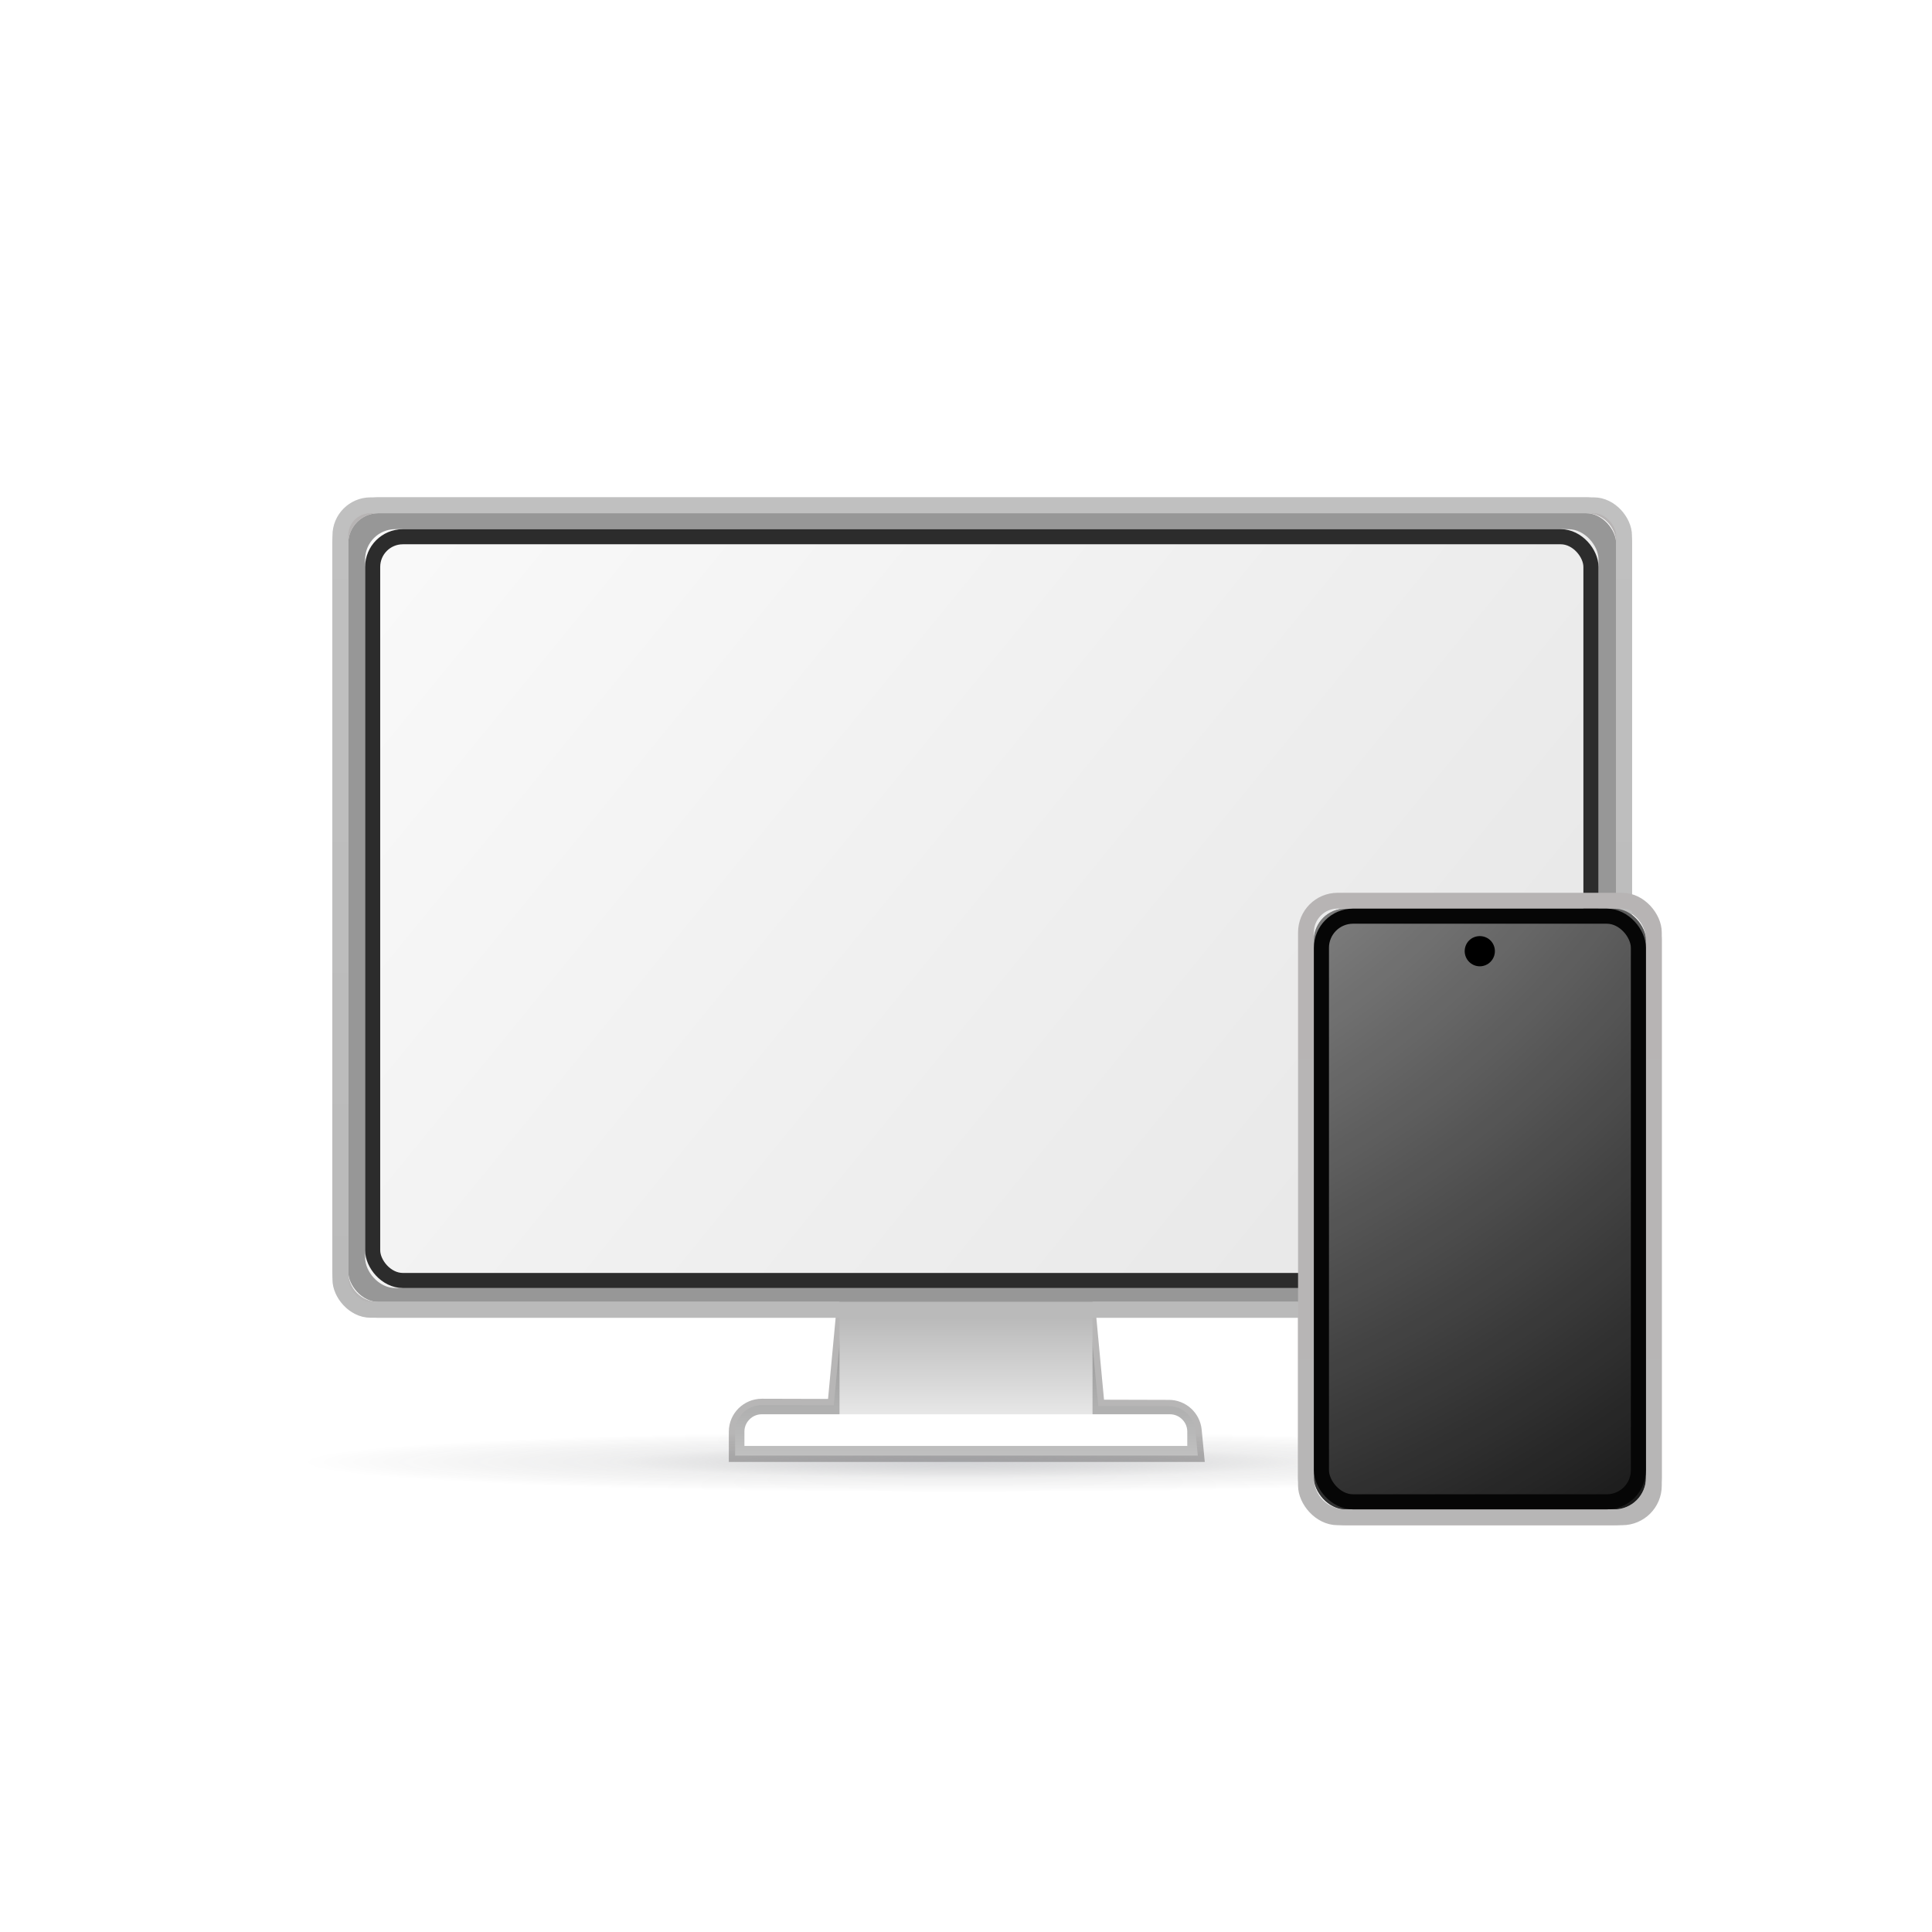 <svg width="64" height="64" viewBox="0 0 64 64" fill="none" xmlns="http://www.w3.org/2000/svg" xmlns:xlink="http://www.w3.org/1999/xlink">
	<desc>
			Created with Pixso.
	</desc>
	<defs>
		<filter id="filter_3_1858_dd" x="-12.337" y="-6.874" width="90.734" height="80.748" filterUnits="userSpaceOnUse" color-interpolation-filters="sRGB">
			<feFlood flood-opacity="0" result="BackgroundImageFix"/>
			<feColorMatrix in="SourceAlpha" type="matrix" values="0 0 0 0 0 0 0 0 0 0 0 0 0 0 0 0 0 0 127 0" result="hardAlpha"/>
			<feOffset dx="0" dy="0"/>
			<feGaussianBlur stdDeviation="7.783"/>
			<feComposite in2="hardAlpha" operator="out" k2="-1" k3="1"/>
			<feColorMatrix type="matrix" values="0 0 0 0 0.945 0 0 0 0 0.192 0 0 0 0 0.275 0 0 0 1 0"/>
			<feBlend mode="normal" in2="BackgroundImageFix" result="effect_dropShadow_1"/>
			<feBlend mode="normal" in="SourceGraphic" in2="effect_dropShadow_1" result="shape"/>
		</filter>
		<filter id="filter_3_1864_dd" x="10" y="46.857" width="44" height="3.142" filterUnits="userSpaceOnUse" color-interpolation-filters="sRGB">
			<feFlood flood-opacity="0" result="BackgroundImageFix"/>
			<feBlend mode="normal" in="SourceGraphic" in2="BackgroundImageFix" result="shape"/>
			<feGaussianBlur stdDeviation="0" result="effect_layerBlur_1"/>
		</filter>
		<filter id="filter_3_1869_dd" x="27.81" y="39.526" width="8.381" height="8.379" filterUnits="userSpaceOnUse" color-interpolation-filters="sRGB">
			<feFlood flood-opacity="0" result="BackgroundImageFix"/>
			<feBlend mode="normal" in="SourceGraphic" in2="BackgroundImageFix" result="shape"/>
			<feColorMatrix in="SourceAlpha" type="matrix" values="0 0 0 0 0 0 0 0 0 0 0 0 0 0 0 0 0 0 127 0" result="hardAlpha"/>
			<feOffset dx="0" dy="-1"/>
			<feGaussianBlur stdDeviation="0.667"/>
			<feComposite in2="hardAlpha" operator="arithmetic" k2="-1" k3="1"/>
			<feColorMatrix type="matrix" values="0 0 0 0 0.788 0 0 0 0 0.788 0 0 0 0 0.796 0 0 0 1 0"/>
			<feBlend mode="normal" in2="shape" result="effect_innerShadow_1"/>
		</filter>
		<clipPath id="clip3_11">
			<rect id="终端设备" width="64" height="64" fill="white" fill-opacity="0"/>
		</clipPath>
		<linearGradient x1="19.128" y1="19.319" x2="47.249" y2="44.751" id="paint_linear_3_1858_0" gradientUnits="userSpaceOnUse">
			<stop stop-color="#EBEBEB"/>
			<stop offset="1" stop-color="#D6D6D6"/>
		</linearGradient>
		<radialGradient gradientTransform="translate(-47.511 -13.638) rotate(42.342) scale(103.654 244.281)" cx="0" cy="0" r="1" id="paint_radial_3_1858_1" gradientUnits="userSpaceOnUse">
			<stop stop-color="#FFFFFF" stop-opacity="0.902"/>
			<stop offset="1" stop-color="#FFFFFF" stop-opacity="0"/>
		</radialGradient>
		<linearGradient x1="33.03" y1="17" x2="33.03" y2="50" id="paint_linear_3_1858_2" gradientUnits="userSpaceOnUse">
			<stop stop-color="#B7B4B4"/>
			<stop offset="1" stop-color="#B7B6B6"/>
		</linearGradient>
		<radialGradient gradientTransform="translate(31.763 48.429) rotate(90) scale(1.006 21.815)" cx="0" cy="0" r="1" id="paint_radial_3_1864_0" gradientUnits="userSpaceOnUse">
			<stop stop-color="#73757F" stop-opacity="0.314"/>
			<stop offset="0.525" stop-color="#37383C" stop-opacity="0.082"/>
			<stop offset="1" stop-color="#000000" stop-opacity="0"/>
		</radialGradient>
		<linearGradient x1="46.277" y1="43.715" x2="21.609" y2="43.579" id="paint_linear_3_1866_0" gradientUnits="userSpaceOnUse">
			<stop stop-color="#DBDBDB"/>
			<stop offset="0.34" stop-color="#C1C1C1"/>
			<stop offset="0.75" stop-color="#FFFFFF"/>
			<stop offset="1" stop-color="#EAEAEA"/>
		</linearGradient>
		<linearGradient x1="31.128" y1="48.999" x2="31.128" y2="41.936" id="paint_linear_3_1866_1" gradientUnits="userSpaceOnUse">
			<stop stop-color="#C8C8C8"/>
			<stop offset="1" stop-color="#808080"/>
			<stop offset="1" stop-color="#979797"/>
		</linearGradient>
		<linearGradient x1="32" y1="37.657" x2="32" y2="49.536" id="paint_linear_3_1869_0" gradientUnits="userSpaceOnUse">
			<stop stop-color="#A0A0A0"/>
			<stop offset="0.555" stop-color="#B4B4B4"/>
			<stop offset="1" stop-color="#FFFFFF"/>
		</linearGradient>
		<linearGradient x1="6.001" y1="0" x2="6.001" y2="4.167" id="paint_linear_3_1870_0" gradientUnits="userSpaceOnUse">
			<stop stop-color="#DBDBDB"/>
			<stop offset="1" stop-color="#FFFFFF"/>
		</linearGradient>
		<linearGradient x1="32.927" y1="43.128" x2="32.927" y2="17" id="paint_linear_3_1871_0" gradientUnits="userSpaceOnUse">
			<stop stop-color="#BABABA"/>
			<stop offset="1" stop-color="#C0C0C0"/>
		</linearGradient>
		<linearGradient x1="5.894" y1="5.644" x2="81.044" y2="66.955" id="paint_linear_3_1872_0" gradientUnits="userSpaceOnUse">
			<stop stop-color="#FFFFFF"/>
			<stop offset="1" stop-color="#D5D5D5"/>
		</linearGradient>
		<linearGradient x1="45.466" y1="31.497" x2="52.662" y2="46.834" id="paint_linear_3_1876_0" gradientUnits="userSpaceOnUse">
			<stop stop-color="#EBEBEB"/>
			<stop offset="1" stop-color="#D6D6D6"/>
		</linearGradient>
		<radialGradient gradientTransform="translate(28.414 11.622) rotate(65.032) scale(46.445 46.445)" cx="0" cy="0" r="1" id="paint_radial_3_1876_1" gradientUnits="userSpaceOnUse">
			<stop stop-color="#FFFFFF" stop-opacity="0.902"/>
			<stop offset="1" stop-color="#FFFFFF" stop-opacity="0"/>
		</radialGradient>
		<linearGradient x1="49.024" y1="30.099" x2="49.024" y2="50" id="paint_linear_3_1876_2" gradientUnits="userSpaceOnUse">
			<stop stop-color="#B7B4B4"/>
			<stop offset="1" stop-color="#B7B6B6"/>
		</linearGradient>
		<linearGradient x1="45.466" y1="31.497" x2="52.662" y2="46.834" id="paint_linear_3_1878_0" gradientUnits="userSpaceOnUse">
			<stop stop-color="#EBEBEB"/>
			<stop offset="1" stop-color="#D6D6D6"/>
		</linearGradient>
		<radialGradient gradientTransform="translate(33.75 13.533) rotate(66.512) scale(41.428 41.428)" cx="0" cy="0" r="1" id="paint_radial_3_1878_1" gradientUnits="userSpaceOnUse">
			<stop stop-color="#FFFFFF" stop-opacity="0.902"/>
			<stop offset="1" stop-color="#FFFFFF" stop-opacity="0"/>
		</radialGradient>
	</defs>
	<rect id="终端设备" width="64" height="64" fill="#000000" fill-opacity="0"/>
	<g clip-path="url(#clip3_11)">
		<g opacity="0">
			<rect id="矩形" x="8" y="8" width="48" height="48" fill="#D8D8D8" fill-opacity="1"/>
			<rect id="矩形" x="8.5" y="8.5" width="47" height="47" stroke="#979797" stroke-opacity="0" stroke-width="1"/>
		</g>
		<g filter="url(#filter_3_1858_dd)">
			<mask id="mask_3_1858" fill="white">
				<path id="合并" d="M12.537 17L52.537 17C53.089 17 53.537 17.448 53.537 18L53.537 30.1C54.087 30.132 54.523 30.588 54.523 31.146L54.523 48.952C54.523 49.531 54.054 50 53.476 50L44.571 50C43.992 50 43.523 49.531 43.523 48.952L43.523 43.128L35.742 43.128L36.095 46.889L38.72 46.897C39.013 46.897 39.257 47.12 39.285 47.411L39.333 47.905L24.667 47.905L24.667 47.428C24.667 47.114 24.923 46.859 25.238 46.859L27.907 46.867L28.258 43.128L12.537 43.128C11.985 43.128 11.537 42.68 11.537 42.128L11.537 18C11.537 17.448 11.985 17 12.537 17Z" clip-rule="evenodd" fill="" fill-opacity="1" fill-rule="evenodd"/>
			</mask>
			<path id="合并" d="M12.537 17L52.537 17C53.089 17 53.537 17.448 53.537 18L53.537 30.1C54.087 30.132 54.523 30.588 54.523 31.146L54.523 48.952C54.523 49.531 54.054 50 53.476 50L44.571 50C43.992 50 43.523 49.531 43.523 48.952L43.523 43.128L35.742 43.128L36.095 46.889L38.72 46.897C39.013 46.897 39.257 47.12 39.285 47.411L39.333 47.905L24.667 47.905L24.667 47.428C24.667 47.114 24.923 46.859 25.238 46.859L27.907 46.867L28.258 43.128L12.537 43.128C11.985 43.128 11.537 42.68 11.537 42.128L11.537 18C11.537 17.448 11.985 17 12.537 17Z" clip-rule="evenodd" fill="url(#paint_linear_3_1858_0)" fill-opacity="1" fill-rule="evenodd" mask="url(#mask_3_1858)"/>
			<path id="合并" d="M12.537 17L52.537 17C53.089 17 53.537 17.448 53.537 18L53.537 30.1C54.087 30.132 54.523 30.588 54.523 31.146L54.523 48.952C54.523 49.531 54.054 50 53.476 50L44.571 50C43.992 50 43.523 49.531 43.523 48.952L43.523 43.128L35.742 43.128L36.095 46.889L38.72 46.897C39.013 46.897 39.257 47.12 39.285 47.411L39.333 47.905L24.667 47.905L24.667 47.428C24.667 47.114 24.923 46.859 25.238 46.859L27.907 46.867L28.258 43.128L12.537 43.128C11.985 43.128 11.537 42.68 11.537 42.128L11.537 18C11.537 17.448 11.985 17 12.537 17Z" clip-rule="evenodd" fill="#191919" fill-opacity="1" fill-rule="evenodd" mask="url(#mask_3_1858)"/>
			<path id="合并" d="M12.537 17L52.537 17C53.089 17 53.537 17.448 53.537 18L53.537 30.1C54.087 30.132 54.523 30.588 54.523 31.146L54.523 48.952C54.523 49.531 54.054 50 53.476 50L44.571 50C43.992 50 43.523 49.531 43.523 48.952L43.523 43.128L35.742 43.128L36.095 46.889L38.72 46.897C39.013 46.897 39.257 47.12 39.285 47.411L39.333 47.905L24.667 47.905L24.667 47.428C24.667 47.114 24.923 46.859 25.238 46.859L27.907 46.867L28.258 43.128L12.537 43.128C11.985 43.128 11.537 42.68 11.537 42.128L11.537 18C11.537 17.448 11.985 17 12.537 17Z" clip-rule="evenodd" fill="url(#paint_radial_3_1858_1)" fill-opacity="1" fill-rule="evenodd" mask="url(#mask_3_1858)"/>
			<path id="合并" d="M52.537 16.476L12.537 16.476Q12.373 16.476 12.216 16.51Q12.077 16.54 11.944 16.596Q11.811 16.652 11.693 16.731Q11.568 16.814 11.46 16.923Q11.351 17.031 11.268 17.156Q11.189 17.274 11.133 17.407Q11.077 17.54 11.047 17.679Q11.013 17.836 11.013 18L11.013 42.128Q11.013 42.295 11.048 42.455Q11.078 42.591 11.133 42.721Q11.189 42.853 11.267 42.97Q11.35 43.096 11.46 43.205Q11.569 43.314 11.694 43.398Q11.812 43.476 11.944 43.532Q12.077 43.588 12.216 43.618Q12.373 43.652 12.537 43.652L27.682 43.652L27.43 46.341L25.238 46.335Q25.119 46.335 25.006 46.36Q24.907 46.381 24.812 46.421Q24.716 46.462 24.63 46.519Q24.541 46.578 24.464 46.654Q24.385 46.734 24.324 46.825Q24.269 46.909 24.229 47.002Q24.189 47.097 24.168 47.196Q24.143 47.309 24.143 47.428L24.143 48.429L39.91 48.429L39.807 47.36Q39.797 47.253 39.766 47.152Q39.738 47.059 39.693 46.97Q39.649 46.883 39.59 46.805Q39.53 46.726 39.455 46.657Q39.378 46.587 39.291 46.534Q39.21 46.484 39.121 46.449Q39.019 46.408 38.913 46.389Q38.819 46.373 38.722 46.373L36.572 46.367L36.318 43.652L42.999 43.652L42.999 48.952Q42.999 49.123 43.035 49.286Q43.066 49.428 43.123 49.564Q43.181 49.7 43.261 49.821Q43.347 49.951 43.46 50.063Q43.572 50.176 43.702 50.262Q43.823 50.342 43.959 50.4Q44.095 50.458 44.237 50.488Q44.4 50.524 44.571 50.524L53.476 50.524Q53.647 50.524 53.81 50.488Q53.952 50.458 54.088 50.4Q54.221 50.343 54.34 50.265Q54.473 50.178 54.587 50.063Q54.7 49.951 54.786 49.821Q54.866 49.7 54.924 49.564Q54.981 49.428 55.012 49.286Q55.047 49.123 55.047 48.952L55.047 31.146Q55.047 30.98 55.014 30.821Q54.985 30.685 54.932 30.554Q54.878 30.422 54.803 30.304Q54.722 30.177 54.617 30.066Q54.511 29.955 54.389 29.867Q54.276 29.786 54.147 29.725Q54.105 29.705 54.061 29.687L54.061 18Q54.061 17.836 54.027 17.679Q53.997 17.54 53.941 17.407Q53.885 17.274 53.806 17.156Q53.723 17.031 53.614 16.923Q53.506 16.814 53.381 16.731Q53.263 16.652 53.13 16.596Q52.997 16.54 52.858 16.51Q52.701 16.476 52.537 16.476ZM53.537 30.1L53.537 18C53.537 17.448 53.089 17 52.537 17L12.537 17C11.985 17 11.537 17.448 11.537 18L11.537 42.128C11.537 42.68 11.985 43.128 12.537 43.128L28.258 43.128L28.208 43.652L27.907 46.867L25.238 46.859C24.939 46.859 24.693 47.088 24.669 47.381C24.667 47.397 24.667 47.413 24.667 47.428L24.667 47.905L39.333 47.905L39.285 47.411C39.284 47.401 39.283 47.391 39.282 47.381C39.24 47.105 39.003 46.897 38.72 46.897L36.095 46.889L35.792 43.652L35.742 43.128L43.523 43.128L43.523 48.952C43.523 49.531 43.992 50 44.571 50L53.476 50C54.054 50 54.523 49.531 54.523 48.952L54.523 31.146C54.523 30.588 54.087 30.132 53.537 30.1Z" clip-rule="evenodd" fill="url(#paint_linear_3_1858_2)" fill-opacity="1" fill-rule="evenodd"/>
		</g>
		<g filter="url(#filter_3_1864_dd)">
			<path id="椭圆形备份 2" d="M32 49.99C44.15 49.99 54 49.29 54 48.42C54 47.56 44.15 46.85 32 46.85C19.84 46.85 10 47.56 10 48.42C10 49.29 19.84 49.99 32 49.99Z" fill="url(#paint_radial_3_1864_0)" fill-opacity="1" fill-rule="evenodd"/>
			<path id="椭圆形备份 2" d="" fill="#979797" fill-opacity="0" fill-rule="evenodd"/>
		</g>
		<mask id="mask_3_1866" fill="white">
			<path id="形状结合" d="M35.405 39.526L28.595 39.526L27.907 46.867L25.238 46.859C24.923 46.859 24.667 47.114 24.667 47.429L24.667 47.905L39.334 47.905L39.285 47.411C39.257 47.12 39.013 46.897 38.721 46.897L36.095 46.889L35.405 39.526Z" clip-rule="evenodd" fill="" fill-opacity="1" fill-rule="evenodd"/>
		</mask>
		<path id="形状结合" d="M35.405 39.526L28.595 39.526L27.907 46.867L25.238 46.859C24.923 46.859 24.667 47.114 24.667 47.429L24.667 47.905L39.334 47.905L39.285 47.411C39.257 47.12 39.013 46.897 38.721 46.897L36.095 46.889L35.405 39.526Z" clip-rule="evenodd" fill="url(#paint_linear_3_1866_0)" fill-opacity="1" fill-rule="evenodd" mask="url(#mask_3_1866)"/>
		<path id="形状结合" d="M35.405 39.84L28.595 39.84L28.595 39.526L28.908 39.555L28.193 47.182L25.237 47.174Q25.131 47.174 25.056 47.248Q24.981 47.323 24.981 47.429L24.981 47.905L24.667 47.905L24.667 47.591L39.334 47.591L39.334 47.905L39.02 47.935L38.973 47.441Q38.963 47.343 38.89 47.277Q38.818 47.211 38.721 47.211L35.809 47.203L35.092 39.555L35.405 39.526L35.405 39.84ZM35.691 39.211L36.408 46.86L36.095 46.889L36.096 46.575L38.721 46.582Q39.061 46.582 39.314 46.812Q39.565 47.041 39.598 47.381L39.68 48.219L24.352 48.219L24.352 47.429Q24.352 47.249 24.422 47.084Q24.49 46.925 24.612 46.803Q24.735 46.681 24.894 46.614Q25.058 46.545 25.238 46.545L27.908 46.552L27.907 46.867L27.594 46.837L28.309 39.211L35.405 39.211L35.691 39.211Z" fill="url(#paint_linear_3_1866_1)" fill-opacity="1" fill-rule="nonzero"/>
		<g filter="url(#filter_3_1869_dd)">
			<rect id="矩形" x="27.81" y="39.526" width="8.381" height="8.379" fill="#D8D8D8" fill-opacity="0"/>
			<rect id="矩形" x="27.81" y="39.526" width="8.381" height="8.379" fill="url(#paint_linear_3_1869_0)" fill-opacity="1"/>
		</g>
		<rect id="矩形" x="28.31" y="40.026" width="7.381" height="7.379" stroke="#979797" stroke-opacity="0" stroke-width="1"/>
		<path id="矩形备份 2" d="M24.66 47.9L39.33 47.9L39.33 47.42C39.33 47.11 39.07 46.85 38.76 46.85L25.23 46.85C24.92 46.85 24.66 47.11 24.66 47.42L24.66 47.9Z" fill="url(#paint_linear_3_1870_0)" fill-opacity="1" fill-rule="evenodd"/>
		<path id="矩形备份 2" d="M39.33 47.9L39.33 47.42C39.33 47.11 39.07 46.85 38.76 46.85L25.23 46.85C24.92 46.85 24.66 47.11 24.66 47.42L24.66 47.9L39.33 47.9Z" fill="#979797" fill-opacity="0" fill-rule="evenodd"/>
		<rect id="矩形" x="11.537" y="17" rx="1" width="42" height="26.128" fill="#979797" fill-opacity="1"/>
		<rect id="矩形" x="11.275" y="16.738" rx="1" width="42.524" height="26.652" stroke="url(#paint_linear_3_1871_0)" stroke-opacity="1" stroke-width="0.524"/>
		<rect id="矩形" x="12.095" y="17.53" rx="1" width="40.857" height="25.138" fill="url(#paint_linear_3_1872_0)" fill-opacity="1"/>
		<rect id="矩形" x="12.345" y="17.78" rx="1" width="40.357" height="24.638" stroke="#2C2C2C" stroke-opacity="1" stroke-width="0.5"/>
		<rect id="矩形" x="43.524" y="30.099" rx="1.048" width="11" height="19.901" fill="url(#paint_linear_3_1876_0)" fill-opacity="1"/>
		<rect id="矩形" x="43.524" y="30.099" rx="1.048" width="11" height="19.901" fill="#191919" fill-opacity="1"/>
		<rect id="矩形" x="43.524" y="30.099" rx="1.048" width="11" height="19.901" fill="url(#paint_radial_3_1876_1)" fill-opacity="1"/>
		<rect id="矩形" x="43.262" y="29.837" rx="1.048" width="11.524" height="20.425" stroke="url(#paint_linear_3_1876_2)" stroke-opacity="1" stroke-width="0.524"/>
		<path id="椭圆形" d="M49.02 32.01C49.3 32.01 49.52 31.78 49.52 31.51C49.52 31.23 49.3 31.01 49.02 31.01C48.74 31.01 48.52 31.23 48.52 31.51C48.52 31.78 48.74 32.01 49.02 32.01Z" fill="#000000" fill-opacity="1" fill-rule="evenodd"/>
		<path id="椭圆形" d="" fill="#979797" fill-opacity="0" fill-rule="evenodd"/>
		<rect id="矩形" x="43.524" y="30.099" rx="1.048" width="11" height="19.901" fill="url(#paint_linear_3_1878_0)" fill-opacity="0"/>
		<rect id="矩形" x="43.524" y="30.099" rx="1.048" width="11" height="19.901" fill="#191919" fill-opacity="0"/>
		<rect id="矩形" x="43.524" y="30.099" rx="1.048" width="11" height="19.901" fill="url(#paint_radial_3_1878_1)" fill-opacity="0"/>
		<rect id="矩形" x="43.774" y="30.349" rx="1.048" width="10.5" height="19.401" stroke="#060606" stroke-opacity="1" stroke-width="0.5"/>
	</g>
</svg>
